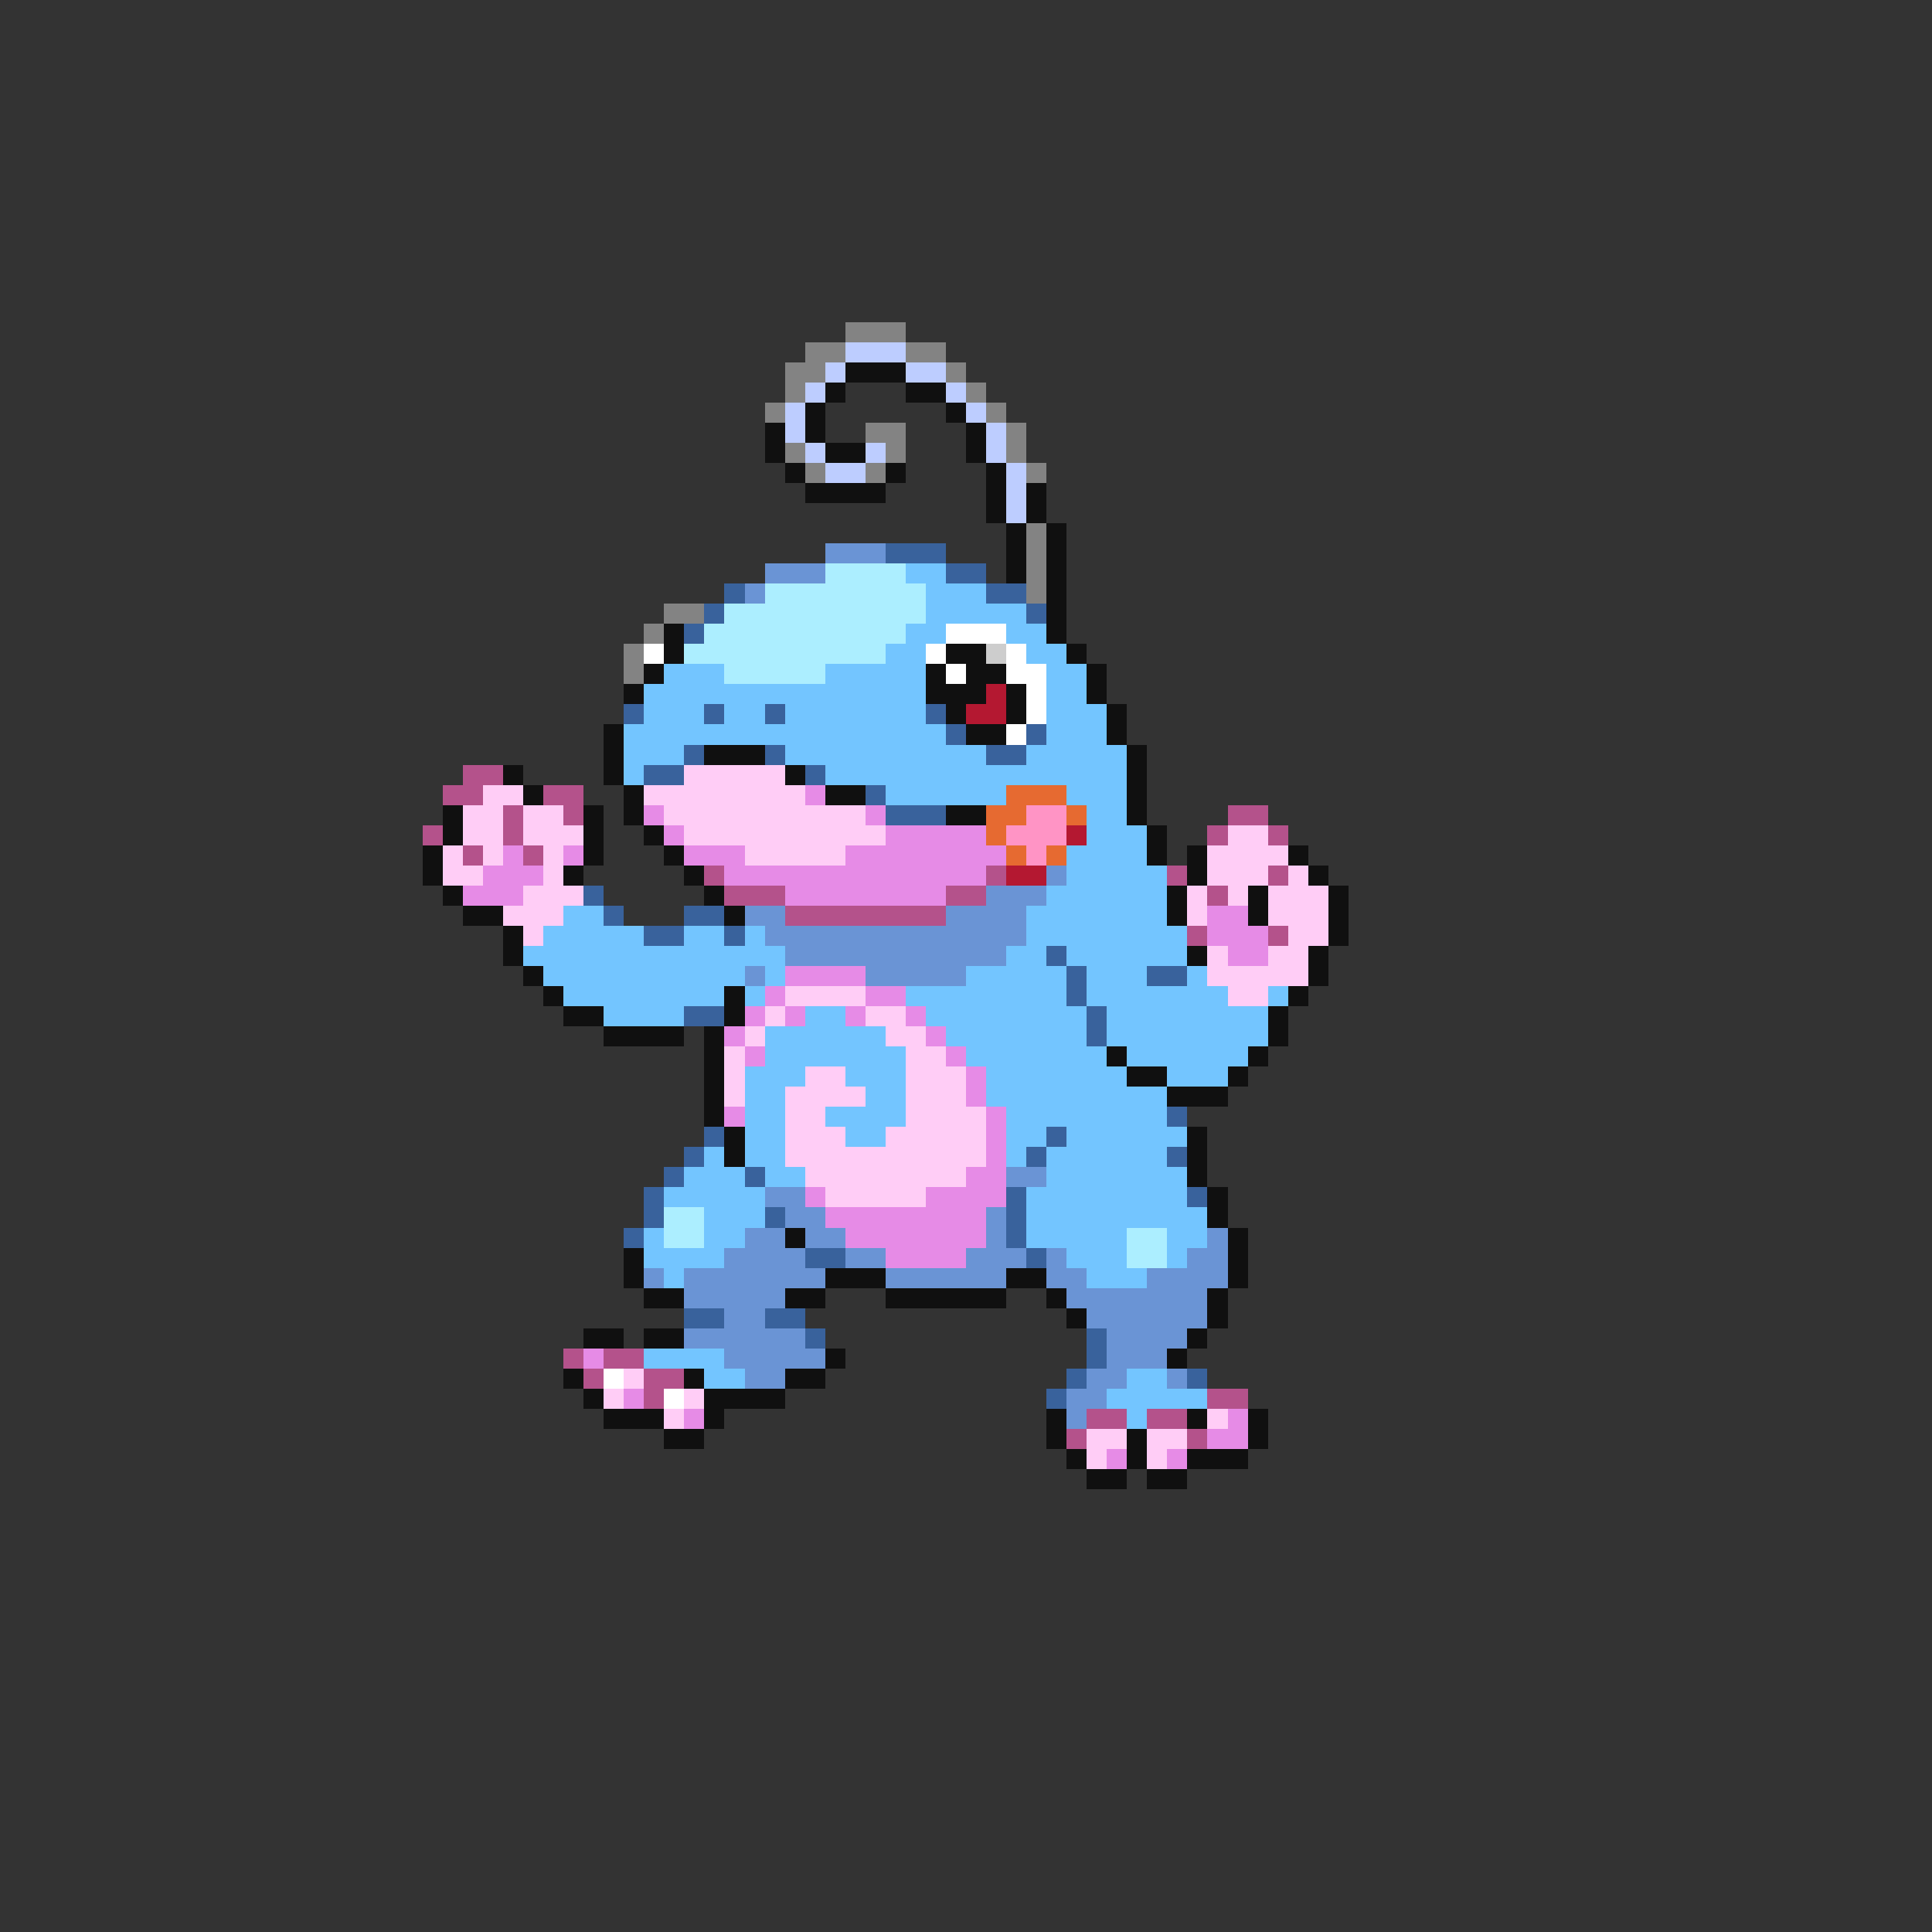 <svg xmlns="http://www.w3.org/2000/svg" viewBox="0 -0.5 96 96" shape-rendering="crispEdges">
<rect x="0" y="-0.5" width="96" height="96" fill="#333333" stroke="none"/>
<path stroke="#838383" d="M42 16h3M40 17h2M45 17h2M39 18h2M47 18h1M39 19h1M48 19h1M38 20h1M49 20h1M43 21h2M50 21h1M39 22h1M44 22h1M50 22h1M40 23h1M43 23h1M51 23h1M51 26h1M51 27h1M51 28h1M51 29h1M33 30h2M32 31h1M31 32h1M31 33h1" />
<path stroke="#bdcdff" d="M42 17h3M41 18h1M45 18h2M40 19h1M47 19h1M39 20h1M48 20h1M39 21h1M49 21h1M40 22h1M43 22h1M49 22h1M41 23h2M50 23h1M50 24h1M50 25h1" />
<path stroke="#101010" d="M42 18h3M41 19h1M45 19h2M40 20h1M47 20h1M38 21h1M40 21h1M48 21h1M38 22h1M41 22h2M48 22h1M39 23h1M44 23h1M49 23h1M40 24h4M49 24h1M51 24h1M49 25h1M51 25h1M50 26h1M52 26h1M50 27h1M52 27h1M50 28h1M52 28h1M52 29h1M52 30h1M33 31h1M52 31h1M33 32h1M47 32h2M53 32h1M32 33h1M46 33h1M48 33h2M54 33h1M31 34h1M46 34h3M50 34h1M54 34h1M47 35h1M50 35h1M55 35h1M30 36h1M48 36h2M55 36h1M30 37h1M35 37h3M56 37h1M25 38h1M30 38h1M39 38h1M56 38h1M26 39h1M31 39h1M41 39h2M56 39h1M22 40h1M29 40h1M31 40h1M47 40h2M56 40h1M22 41h1M29 41h1M32 41h1M57 41h1M21 42h1M29 42h1M33 42h1M57 42h1M59 42h1M64 42h1M21 43h1M28 43h1M34 43h1M59 43h1M65 43h1M22 44h1M35 44h1M58 44h1M62 44h1M66 44h1M23 45h2M36 45h1M58 45h1M62 45h1M66 45h1M25 46h1M66 46h1M25 47h1M59 47h1M65 47h1M26 48h1M65 48h1M27 49h1M36 49h1M64 49h1M28 50h2M36 50h1M63 50h1M30 51h4M35 51h1M63 51h1M35 52h1M55 52h1M62 52h1M35 53h1M56 53h2M61 53h1M35 54h1M58 54h3M35 55h1M36 56h1M59 56h1M36 57h1M59 57h1M59 58h1M60 59h1M60 60h1M39 61h1M61 61h1M31 62h1M61 62h1M31 63h1M41 63h3M50 63h2M61 63h1M32 64h2M39 64h2M44 64h6M52 64h1M60 64h1M53 65h1M60 65h1M29 66h2M32 66h2M59 66h1M41 67h1M58 67h1M28 68h1M34 68h1M39 68h2M29 69h1M35 69h4M30 70h3M35 70h1M52 70h1M59 70h1M62 70h1M33 71h2M52 71h1M56 71h1M62 71h1M53 72h1M56 72h1M59 72h3M54 73h2M57 73h2" />
<path stroke="#6a94d5" d="M41 27h3M38 28h3M37 29h1M52 43h1M49 44h3M37 45h2M47 45h4M38 46h13M39 47h11M37 48h1M43 48h5M50 58h2M38 59h2M39 60h2M49 60h1M37 61h2M40 61h2M49 61h1M60 61h1M36 62h4M42 62h2M48 62h3M52 62h1M59 62h2M32 63h1M34 63h7M44 63h6M52 63h2M57 63h4M34 64h5M53 64h7M36 65h2M54 65h6M34 66h6M55 66h4M36 67h5M55 67h3M37 68h2M54 68h2M58 68h1M53 69h2M53 70h1" />
<path stroke="#39629c" d="M44 27h3M47 28h2M36 29h1M49 29h2M35 30h1M51 30h1M34 31h1M31 35h1M35 35h1M38 35h1M46 35h1M47 36h1M51 36h1M34 37h1M38 37h1M49 37h2M32 38h2M40 38h1M43 39h1M44 40h3M29 44h1M30 45h1M34 45h2M32 46h2M36 46h1M52 47h1M53 48h1M57 48h2M53 49h1M34 50h2M54 50h1M54 51h1M58 55h1M35 56h1M52 56h1M34 57h1M51 57h1M58 57h1M33 58h1M37 58h1M32 59h1M50 59h1M59 59h1M32 60h1M38 60h1M50 60h1M31 61h1M50 61h1M40 62h2M51 62h1M34 65h2M38 65h2M40 66h1M54 66h1M54 67h1M53 68h1M59 68h1M52 69h1" />
<path stroke="#aceeff" d="M41 28h4M38 29h8M36 30h10M35 31h10M34 32h10M36 33h5M33 60h2M33 61h2M56 61h2M56 62h2" />
<path stroke="#73c5ff" d="M45 28h2M46 29h3M46 30h5M45 31h2M50 31h2M44 32h2M51 32h2M33 33h3M41 33h5M52 33h2M32 34h14M52 34h2M32 35h3M36 35h2M39 35h7M52 35h3M31 36h16M52 36h3M31 37h3M39 37h10M51 37h5M31 38h1M41 38h15M44 39h6M53 39h3M54 40h2M54 41h3M53 42h4M53 43h5M52 44h6M28 45h2M51 45h7M27 46h5M34 46h2M37 46h1M51 46h8M26 47h13M50 47h2M53 47h6M27 48h10M38 48h1M48 48h5M54 48h3M59 48h1M28 49h8M37 49h1M45 49h8M54 49h7M63 49h1M30 50h4M40 50h2M46 50h8M55 50h8M38 51h6M47 51h7M55 51h8M38 52h7M48 52h7M56 52h6M37 53h3M42 53h3M49 53h7M58 53h3M37 54h2M43 54h2M49 54h9M37 55h2M41 55h4M50 55h8M37 56h2M42 56h2M50 56h2M53 56h6M35 57h1M37 57h2M50 57h1M52 57h6M34 58h3M38 58h2M52 58h7M33 59h5M51 59h8M35 60h3M51 60h9M32 61h1M35 61h2M51 61h5M58 61h2M32 62h4M53 62h3M58 62h1M33 63h1M54 63h3M32 67h4M35 68h2M56 68h2M55 69h5M56 70h1" />
<path stroke="#ffffff" d="M47 31h3M32 32h1M46 32h1M50 32h1M47 33h1M50 33h2M51 34h1M51 35h1M50 36h1M30 68h1M33 69h1" />
<path stroke="#cdcdcd" d="M49 32h1" />
<path stroke="#b41831" d="M49 34h1M48 35h2M53 41h1M50 43h2" />
<path stroke="#b4528b" d="M23 38h2M22 39h2M27 39h2M25 40h1M28 40h1M61 40h2M21 41h1M25 41h1M60 41h1M63 41h1M23 42h1M26 42h1M35 43h1M49 43h1M58 43h1M63 43h1M36 44h3M47 44h2M60 44h1M39 45h8M59 46h1M63 46h1M28 67h1M30 67h2M29 68h1M32 68h2M32 69h1M60 69h2M54 70h2M57 70h2M53 71h1M59 71h1" />
<path stroke="#ffcdf6" d="M34 38h5M24 39h2M32 39h8M23 40h2M26 40h2M33 40h10M23 41h2M26 41h3M34 41h10M61 41h2M22 42h1M24 42h1M27 42h1M37 42h5M60 42h4M22 43h2M27 43h1M60 43h3M64 43h1M26 44h3M59 44h1M61 44h1M63 44h3M25 45h3M59 45h1M63 45h3M26 46h1M64 46h2M60 47h1M63 47h2M60 48h5M39 49h4M61 49h2M38 50h1M43 50h2M37 51h1M44 51h2M36 52h1M45 52h2M36 53h1M40 53h2M45 53h3M36 54h1M39 54h4M45 54h3M39 55h2M45 55h4M39 56h3M44 56h5M39 57h10M40 58h8M41 59h5M31 68h1M30 69h1M34 69h1M33 70h1M60 70h1M54 71h2M57 71h2M54 72h1M57 72h1" />
<path stroke="#e68be6" d="M40 39h1M32 40h1M43 40h1M33 41h1M44 41h5M25 42h1M28 42h1M34 42h3M42 42h8M24 43h3M36 43h13M23 44h3M39 44h8M60 45h2M60 46h3M61 47h2M39 48h4M38 49h1M43 49h2M37 50h1M39 50h1M42 50h1M45 50h1M36 51h1M46 51h1M37 52h1M47 52h1M48 53h1M48 54h1M36 55h1M49 55h1M49 56h1M49 57h1M48 58h2M40 59h1M46 59h4M41 60h8M42 61h7M44 62h4M29 67h1M31 69h1M34 70h1M61 70h1M60 71h2M55 72h1M58 72h1" />
<path stroke="#e66a31" d="M50 39h3M49 40h2M53 40h1M49 41h1M50 42h1M52 42h1" />
<path stroke="#ff94c5" d="M51 40h2M50 41h3M51 42h1" />
</svg>